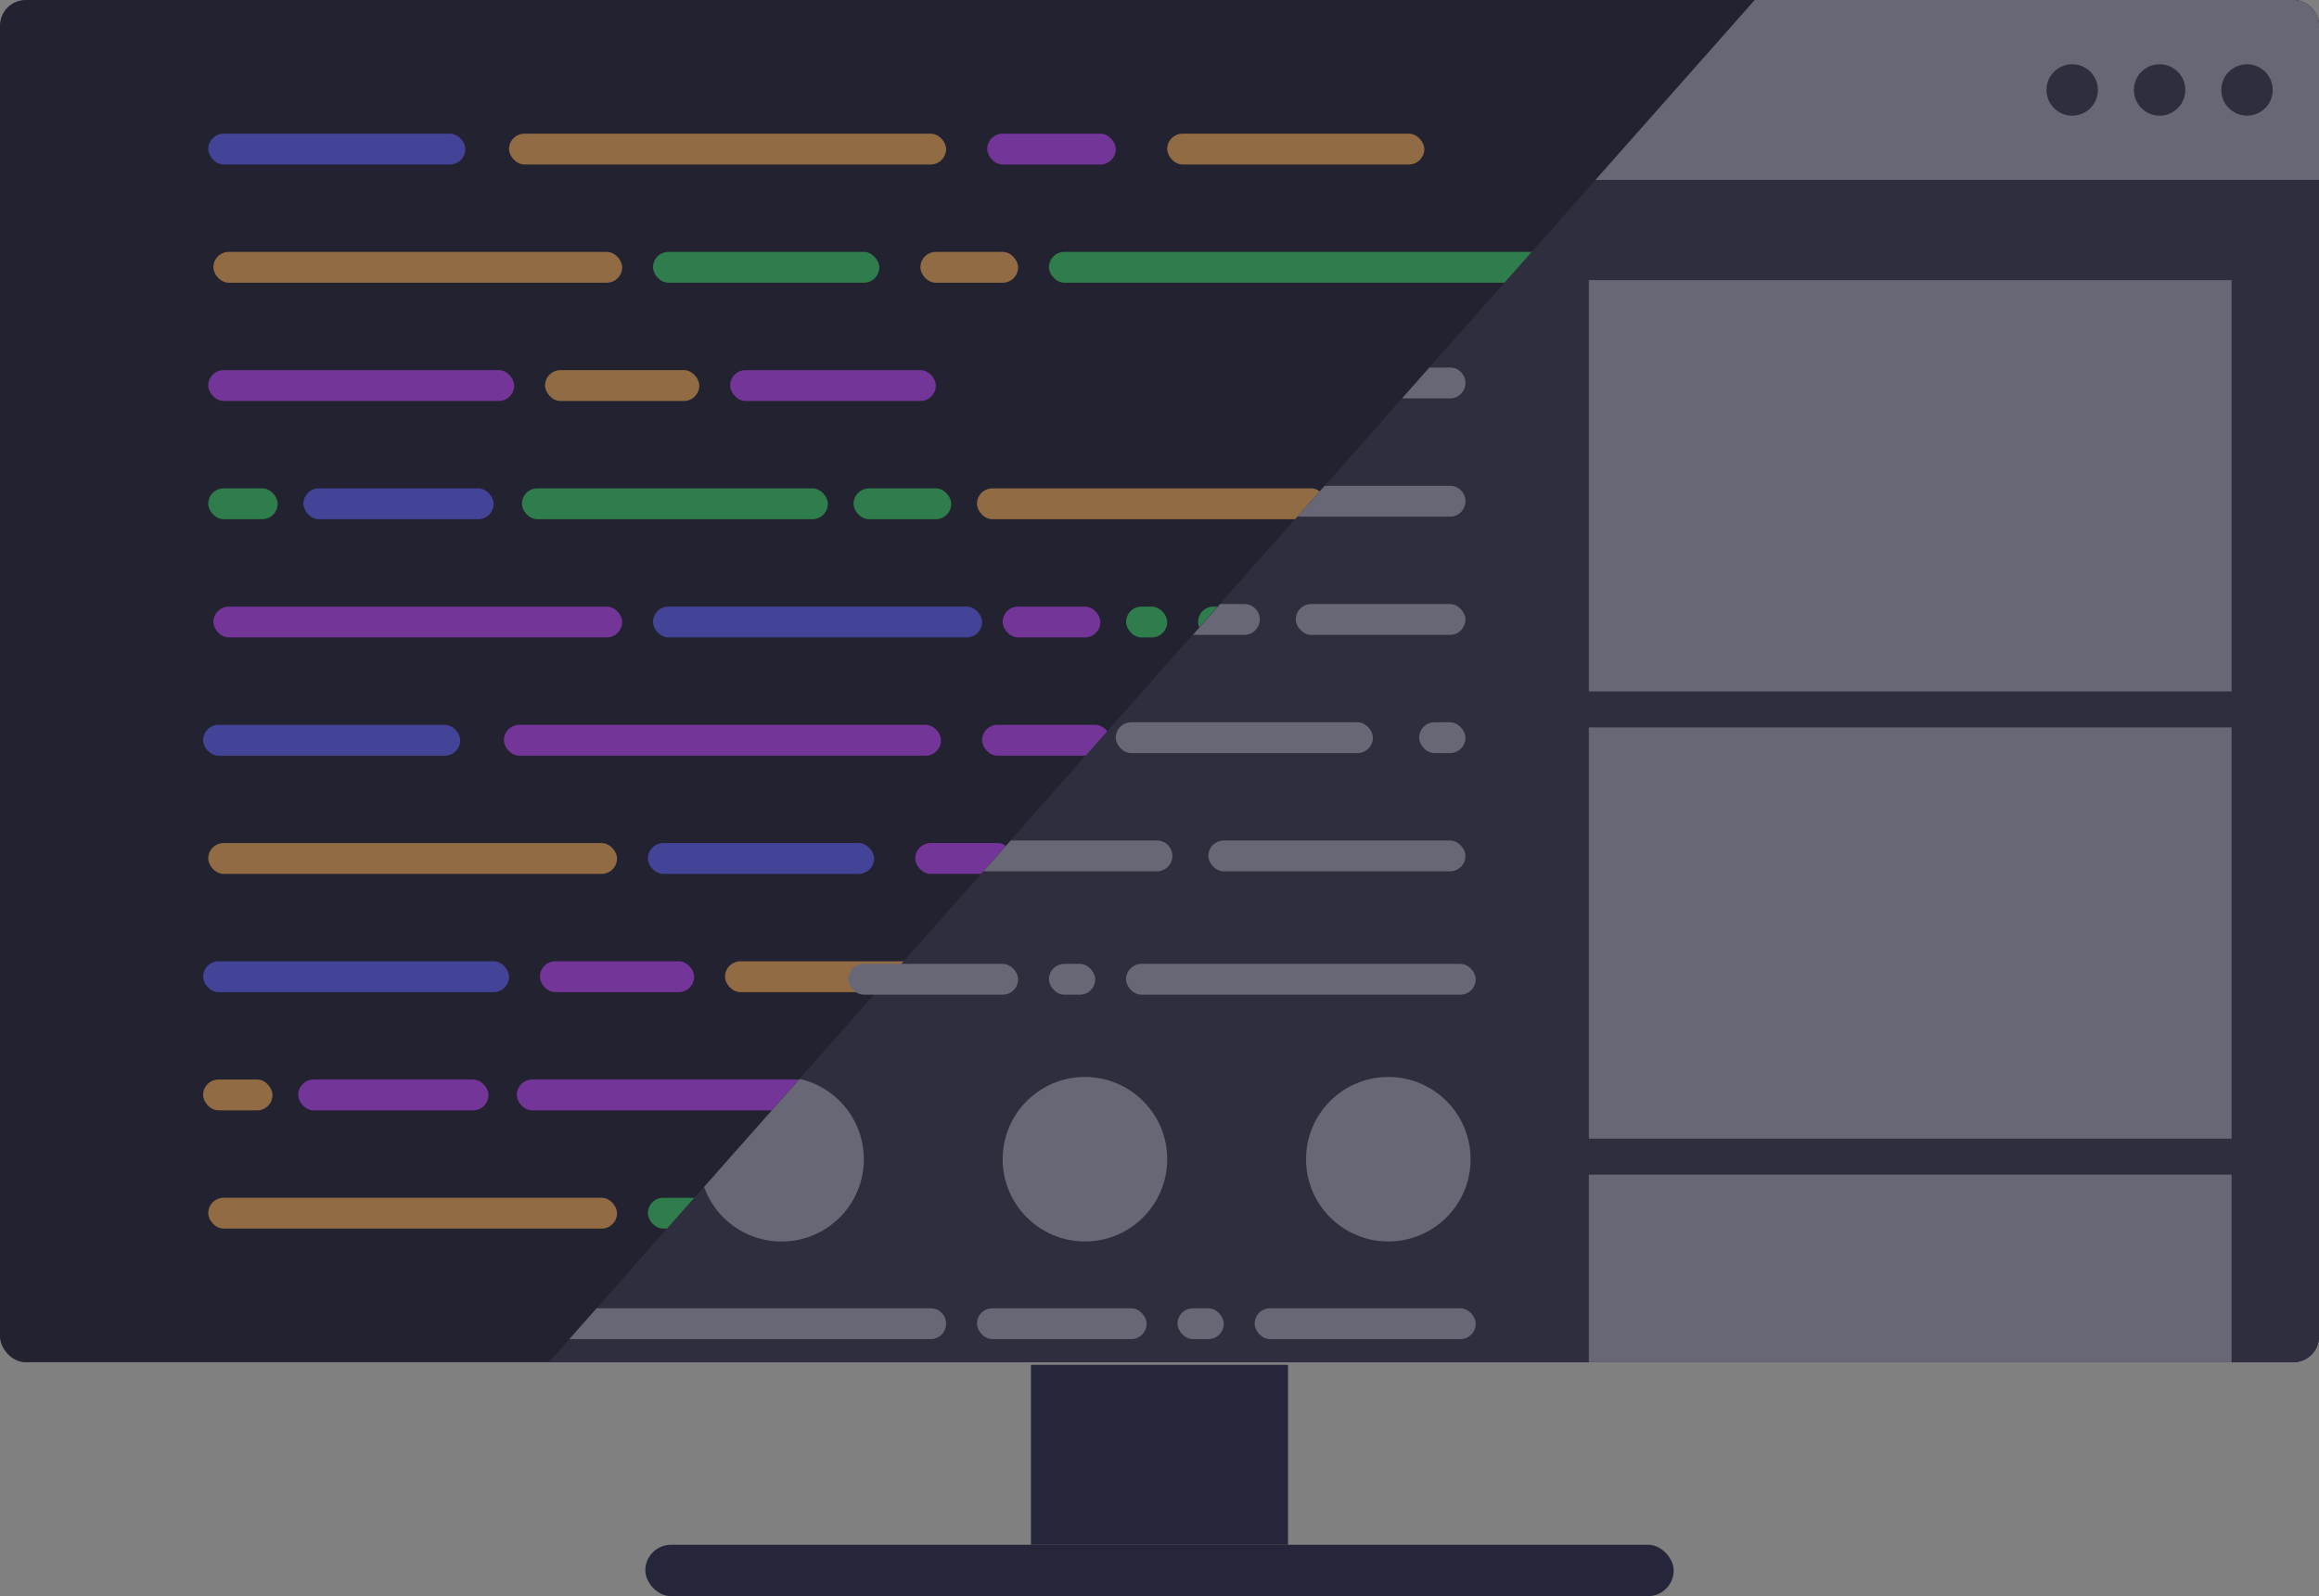 <svg id="e4ec0ff0-b9e8-4cb4-8438-11bd0c6d38c5" data-name="Layer 3" xmlns="http://www.w3.org/2000/svg" viewBox="0 0 451 310.5"><rect x="0" y="0" width="451" height="310.5" fill="#808080" stroke="none"/><defs><style>.ae5c28e8-612c-4ba4-b86b-46fe18c12796{fill:#222230;}.eac0da87-4aab-4730-9b5c-346b3ecbe2bb{opacity:0.5;}.a521c805-b234-415a-9eaf-0ed528abe9d5{fill:#6464ff;}.ac848cd0-2bc0-44f2-9289-9a00ff062951{fill:#ffb357;}.e4dbaa0f-0857-4f4b-abe8-63f3dc2f3a78{fill:#c548ff;}.a11a771e-78cc-4628-bfde-3e4bed967a69{fill:#3cd668;}.b772070a-5c7f-4683-aa74-ffd49a553a90{fill:#fff;}.a38cf13d-8714-40bf-bc3e-9da41fbf721d{fill:#2e2e3f;}.b8b864c4-df29-4b02-8c63-c96624733e55{fill:#676775;}.ae5d9edb-73a0-459a-9e4a-0d2563ff55d6{fill:#26263a;}</style></defs><title>hero-image-final</title><rect class="ae5c28e8-612c-4ba4-b86b-46fe18c12796" width="451" height="265" rx="5"/><g class="eac0da87-4aab-4730-9b5c-346b3ecbe2bb"><rect class="a521c805-b234-415a-9eaf-0ed528abe9d5" x="40.5" y="26" width="50" height="6" rx="3"/><rect class="ac848cd0-2bc0-44f2-9289-9a00ff062951" x="99" y="26" width="85" height="6" rx="3"/><rect class="ac848cd0-2bc0-44f2-9289-9a00ff062951" x="190" y="95" width="68" height="6" rx="3"/><rect class="ac848cd0-2bc0-44f2-9289-9a00ff062951" x="227" y="26" width="50" height="6" rx="3"/><rect class="e4dbaa0f-0857-4f4b-abe8-63f3dc2f3a78" x="192" y="26" width="25" height="6" rx="3"/><rect class="ac848cd0-2bc0-44f2-9289-9a00ff062951" x="179" y="49" width="19" height="6" rx="3"/><rect class="a11a771e-78cc-4628-bfde-3e4bed967a69" x="166" y="95" width="19" height="6" rx="3"/><rect class="e4dbaa0f-0857-4f4b-abe8-63f3dc2f3a78" x="195" y="118" width="19" height="6" rx="3"/><rect class="ac848cd0-2bc0-44f2-9289-9a00ff062951" x="41.5" y="49" width="79.5" height="6" rx="3"/><rect class="e4dbaa0f-0857-4f4b-abe8-63f3dc2f3a78" x="40.5" y="72" width="59.5" height="6" rx="3"/><rect class="a11a771e-78cc-4628-bfde-3e4bed967a69" x="101.5" y="95" width="59.5" height="6" rx="3"/><rect class="a11a771e-78cc-4628-bfde-3e4bed967a69" x="40.5" y="95" width="13.5" height="6" rx="3"/><rect class="a11a771e-78cc-4628-bfde-3e4bed967a69" x="127" y="49" width="44" height="6" rx="3"/><rect class="ac848cd0-2bc0-44f2-9289-9a00ff062951" x="106" y="72" width="30" height="6" rx="3"/><rect class="a521c805-b234-415a-9eaf-0ed528abe9d5" x="59" y="95" width="37" height="6" rx="3"/><rect class="e4dbaa0f-0857-4f4b-abe8-63f3dc2f3a78" x="142" y="72" width="40" height="6" rx="3"/><rect class="a11a771e-78cc-4628-bfde-3e4bed967a69" x="204" y="49" width="125" height="6" rx="3"/><rect class="a11a771e-78cc-4628-bfde-3e4bed967a69" x="219" y="118" width="8" height="6" rx="3"/><rect class="a11a771e-78cc-4628-bfde-3e4bed967a69" x="233" y="118" width="33" height="6" rx="3"/><rect class="e4dbaa0f-0857-4f4b-abe8-63f3dc2f3a78" x="41.5" y="118" width="79.5" height="6" rx="3"/><rect class="a521c805-b234-415a-9eaf-0ed528abe9d5" x="127" y="118" width="64" height="6" rx="3"/><rect class="ac848cd0-2bc0-44f2-9289-9a00ff062951" x="271" y="118" width="58" height="6" rx="3"/><rect class="a521c805-b234-415a-9eaf-0ed528abe9d5" x="39.5" y="141" width="50" height="6" rx="3"/><rect class="e4dbaa0f-0857-4f4b-abe8-63f3dc2f3a78" x="98" y="141" width="85" height="6" rx="3"/><rect class="a521c805-b234-415a-9eaf-0ed528abe9d5" x="189" y="210" width="68" height="6" rx="3"/><rect class="ac848cd0-2bc0-44f2-9289-9a00ff062951" x="226" y="141" width="50" height="6" rx="3"/><rect class="e4dbaa0f-0857-4f4b-abe8-63f3dc2f3a78" x="191" y="141" width="25" height="6" rx="3"/><rect class="e4dbaa0f-0857-4f4b-abe8-63f3dc2f3a78" x="178" y="164" width="19" height="6" rx="3"/><rect class="a11a771e-78cc-4628-bfde-3e4bed967a69" x="165" y="210" width="19" height="6" rx="3"/><rect class="ac848cd0-2bc0-44f2-9289-9a00ff062951" x="194" y="233" width="19" height="6" rx="3"/><rect class="ac848cd0-2bc0-44f2-9289-9a00ff062951" x="40.5" y="164" width="79.5" height="6" rx="3"/><rect class="a521c805-b234-415a-9eaf-0ed528abe9d5" x="39.5" y="187" width="59.5" height="6" rx="3"/><rect class="e4dbaa0f-0857-4f4b-abe8-63f3dc2f3a78" x="100.5" y="210" width="59.5" height="6" rx="3"/><rect class="ac848cd0-2bc0-44f2-9289-9a00ff062951" x="39.5" y="210" width="13.5" height="6" rx="3"/><rect class="a521c805-b234-415a-9eaf-0ed528abe9d5" x="126" y="164" width="44" height="6" rx="3"/><rect class="e4dbaa0f-0857-4f4b-abe8-63f3dc2f3a78" x="105" y="187" width="30" height="6" rx="3"/><rect class="e4dbaa0f-0857-4f4b-abe8-63f3dc2f3a78" x="58" y="210" width="37" height="6" rx="3"/><rect class="ac848cd0-2bc0-44f2-9289-9a00ff062951" x="141" y="187" width="40" height="6" rx="3"/><rect class="e4dbaa0f-0857-4f4b-abe8-63f3dc2f3a78" x="203" y="164" width="125" height="6" rx="3"/><rect class="e4dbaa0f-0857-4f4b-abe8-63f3dc2f3a78" x="218" y="233" width="8" height="6" rx="3"/><rect class="b772070a-5c7f-4683-aa74-ffd49a553a90" x="232" y="233" width="33" height="6" rx="3"/><rect class="ac848cd0-2bc0-44f2-9289-9a00ff062951" x="40.5" y="233" width="79.5" height="6" rx="3"/><rect class="a11a771e-78cc-4628-bfde-3e4bed967a69" x="126" y="233" width="64" height="6" rx="3"/><rect class="b772070a-5c7f-4683-aa74-ffd49a553a90" x="270" y="233" width="58" height="6" rx="3"/></g><path class="a38cf13d-8714-40bf-bc3e-9da41fbf721d" d="M600.5,247.5v255a5,5,0,0,1-5,5H256.24l4-4.5,5.31-6L277,484l9.39-10.61,18.59-21,.34-.39,14.16-16,26.55-30,25.66-29,5.31-6,4.42-5,5.31-6,1.77-2,5.31-6,8-9,1.77-2,3.54-4,1.77-2,9.73-11,3.54-4,1.77-2,3.54-4,63.28-71.5H595.5A5,5,0,0,1,600.5,247.5Z" transform="translate(-149.5 -242.5)"/><rect class="b8b864c4-df29-4b02-8c63-c96624733e55" x="309" y="54.5" width="125" height="80"/><rect class="b8b864c4-df29-4b02-8c63-c96624733e55" x="309" y="141.5" width="125" height="80"/><rect class="b8b864c4-df29-4b02-8c63-c96624733e55" x="309" y="228.5" width="125" height="36.5"/><rect class="b8b864c4-df29-4b02-8c63-c96624733e55" x="276" y="140.5" width="9" height="6" rx="3"/><rect class="b8b864c4-df29-4b02-8c63-c96624733e55" x="204" y="187.5" width="9" height="6" rx="3"/><rect class="b8b864c4-df29-4b02-8c63-c96624733e55" x="229" y="254.5" width="9" height="6" rx="3"/><rect class="b8b864c4-df29-4b02-8c63-c96624733e55" x="217" y="140.5" width="50" height="6" rx="3"/><rect class="b8b864c4-df29-4b02-8c63-c96624733e55" x="235" y="163.5" width="50" height="6" rx="3"/><path class="b8b864c4-df29-4b02-8c63-c96624733e55" d="M377.5,409a3,3,0,0,1-3,3H340.76l5.31-6H374.5A3,3,0,0,1,377.5,409Z" transform="translate(-149.5 -242.5)"/><path class="b8b864c4-df29-4b02-8c63-c96624733e55" d="M333.5,500a3,3,0,0,1-3,3H260.22l5.31-6h65A3,3,0,0,1,333.5,500Z" transform="translate(-149.5 -242.5)"/><rect class="b8b864c4-df29-4b02-8c63-c96624733e55" x="219" y="187.5" width="68" height="6" rx="3"/><rect class="b8b864c4-df29-4b02-8c63-c96624733e55" x="244" y="254.5" width="43" height="6" rx="3"/><rect class="b8b864c4-df29-4b02-8c63-c96624733e55" x="252" y="117.5" width="33" height="6" rx="3"/><rect class="b8b864c4-df29-4b02-8c63-c96624733e55" x="165" y="187.5" width="33" height="6" rx="3"/><rect class="b8b864c4-df29-4b02-8c63-c96624733e55" x="190" y="254.5" width="33" height="6" rx="3"/><path class="b8b864c4-df29-4b02-8c63-c96624733e55" d="M394.5,363a3,3,0,0,1-3,3h-10l5.31-6h4.73A3,3,0,0,1,394.5,363Z" transform="translate(-149.5 -242.5)"/><path class="b8b864c4-df29-4b02-8c63-c96624733e55" d="M434.5,340a3,3,0,0,1-3,3H401.82l1.77-2,3.54-4H431.5A3,3,0,0,1,434.5,340Z" transform="translate(-149.5 -242.5)"/><path class="b8b864c4-df29-4b02-8c63-c96624733e55" d="M434.5,317a3,3,0,0,1-3,3h-9.33l1.77-2,3.54-4h4A3,3,0,0,1,434.5,317Z" transform="translate(-149.5 -242.5)"/><path class="b8b864c4-df29-4b02-8c63-c96624733e55" d="M600.5,247.5v30H459.79l7.52-8.5,15.93-18,7.52-8.5H595.5A5,5,0,0,1,600.5,247.5Z" transform="translate(-149.5 -242.5)"/><circle class="a38cf13d-8714-40bf-bc3e-9da41fbf721d" cx="437" cy="17.5" r="5"/><circle class="a38cf13d-8714-40bf-bc3e-9da41fbf721d" cx="420" cy="17.5" r="5"/><circle class="a38cf13d-8714-40bf-bc3e-9da41fbf721d" cx="403" cy="17.5" r="5"/><circle class="b8b864c4-df29-4b02-8c63-c96624733e55" cx="270" cy="225.5" r="16"/><circle class="b8b864c4-df29-4b02-8c63-c96624733e55" cx="211" cy="225.5" r="16"/><path class="b8b864c4-df29-4b02-8c63-c96624733e55" d="M317.5,468a16,16,0,0,1-31.07,5.39l18.59-21A16,16,0,0,1,317.5,468Z" transform="translate(-149.5 -242.5)"/><rect class="ae5d9edb-73a0-459a-9e4a-0d2563ff55d6" x="200.5" y="265.5" width="50" height="35"/><rect class="ae5d9edb-73a0-459a-9e4a-0d2563ff55d6" x="125.5" y="300.5" width="200" height="10" rx="5"/></svg>